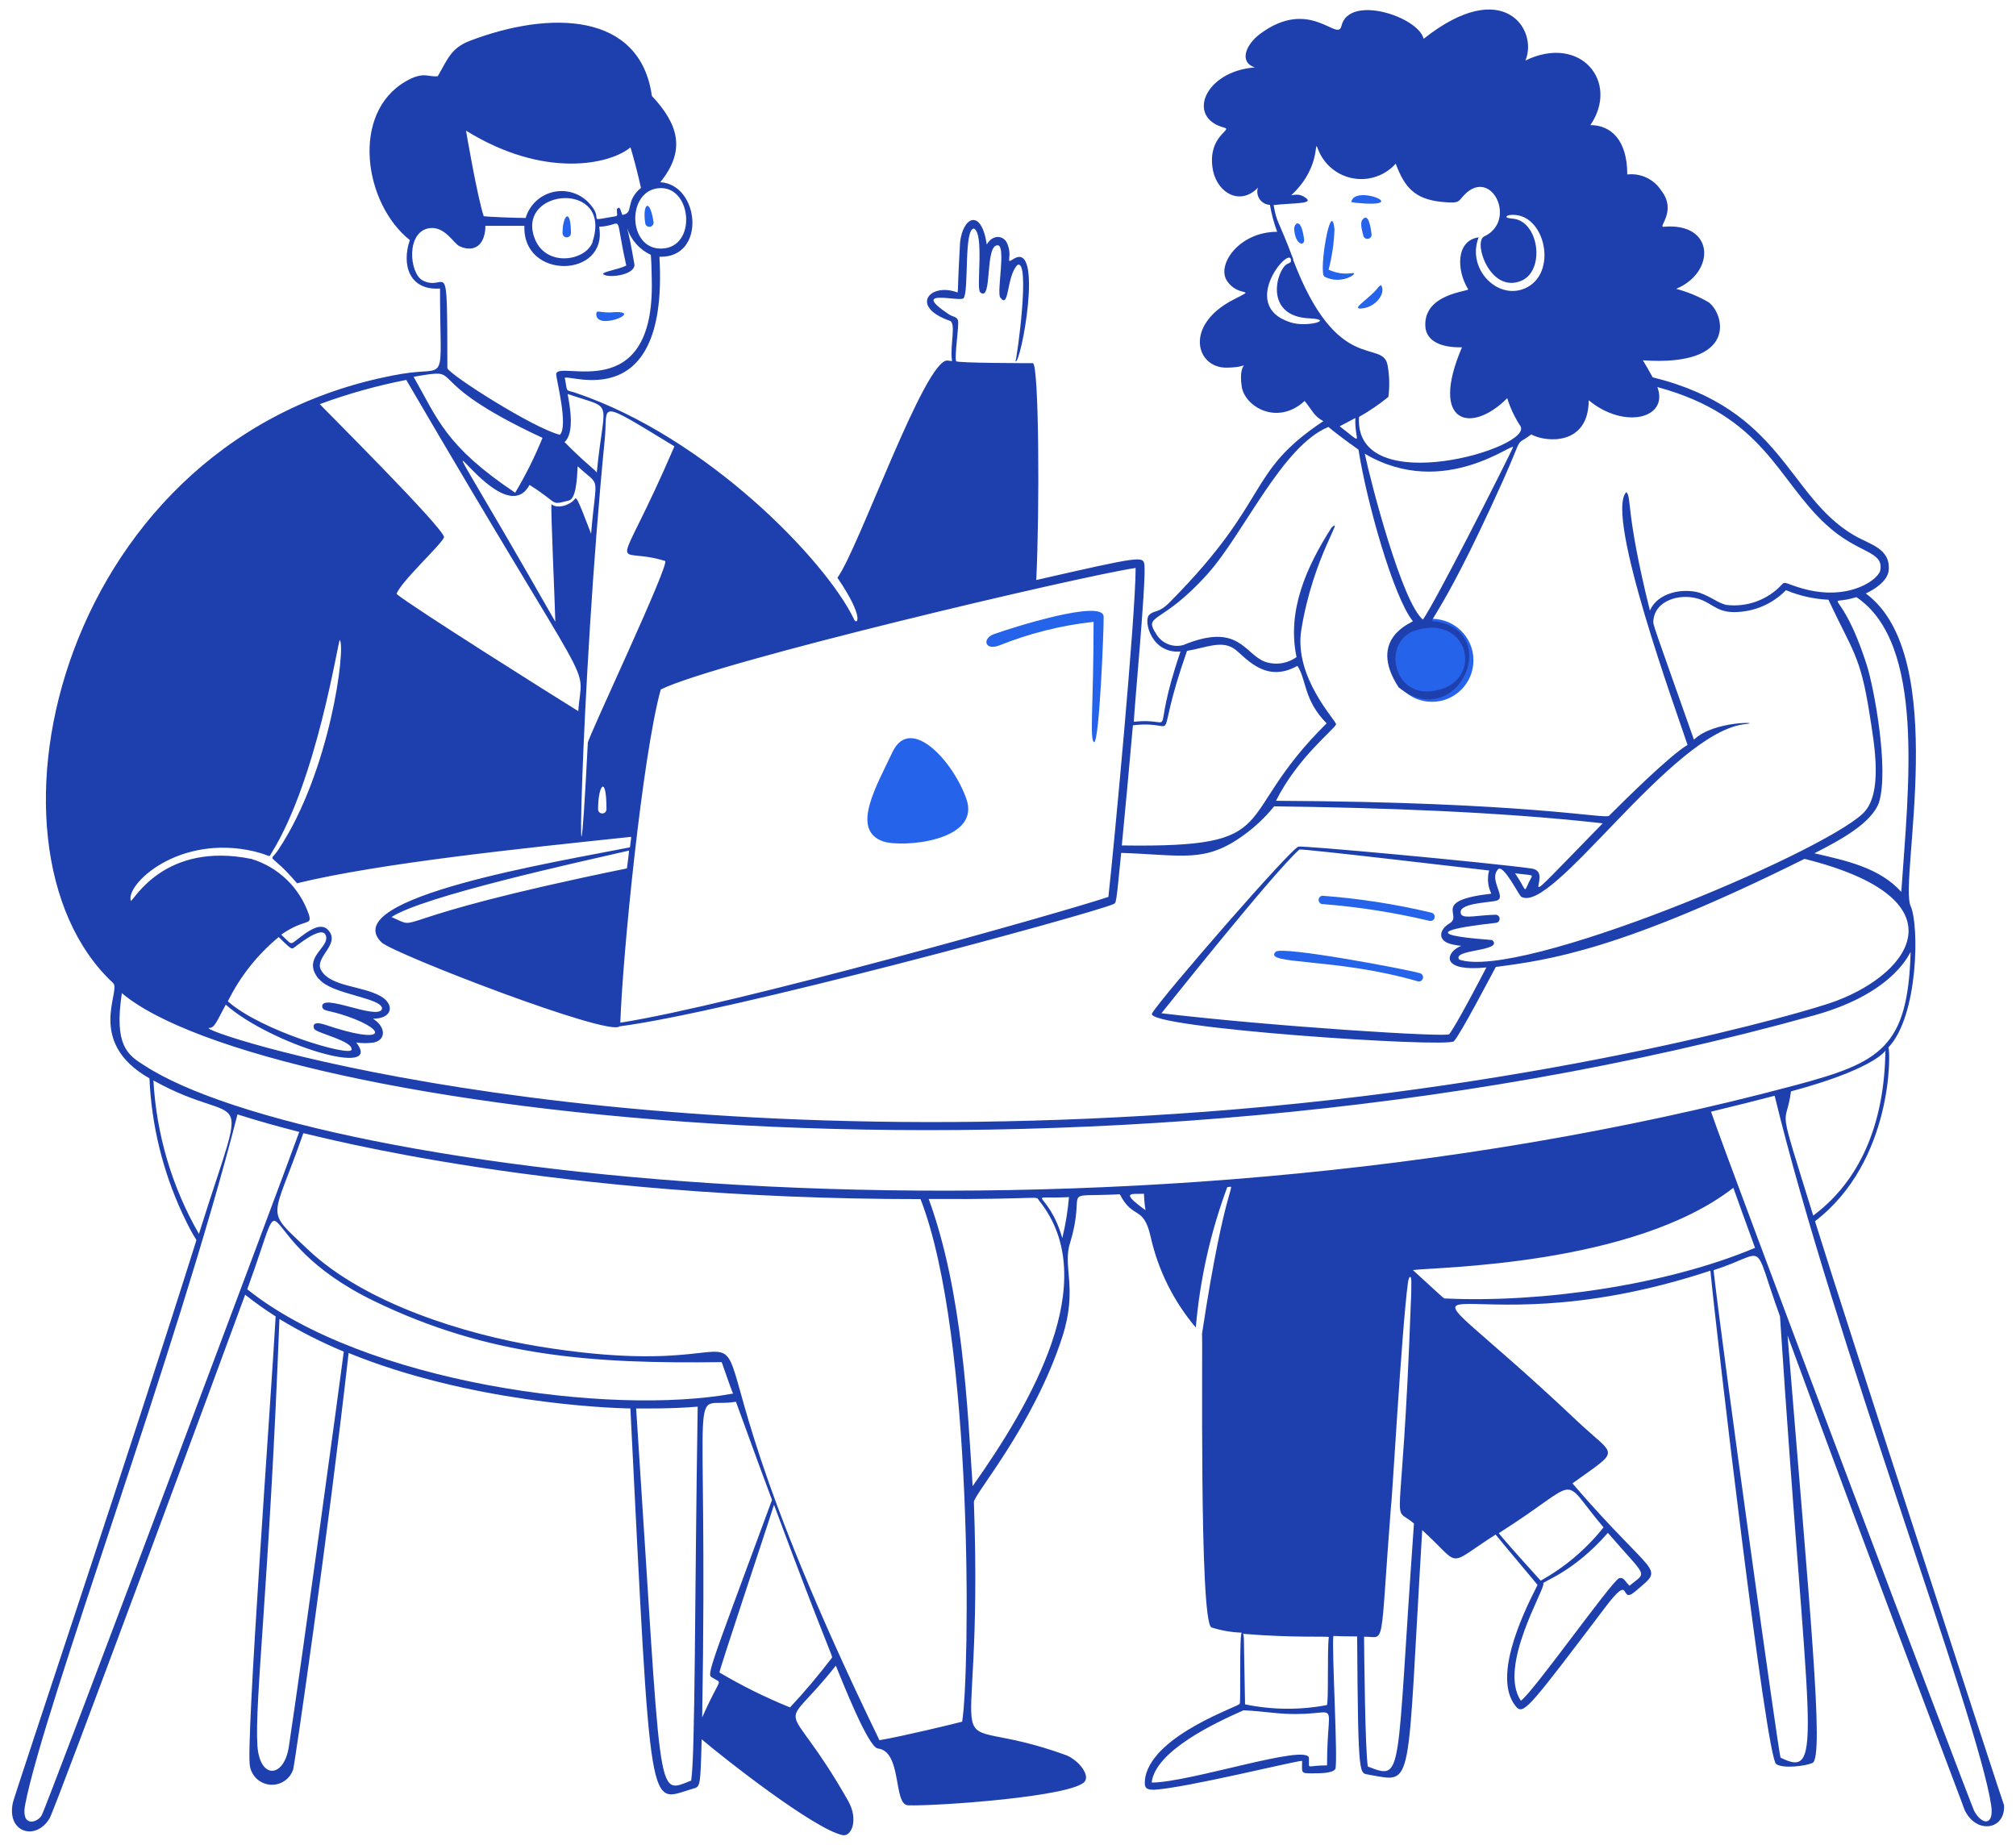 <svg width="106" height="97" viewBox="0 0 106 97" fill="none" xmlns="http://www.w3.org/2000/svg">
<ellipse cx="75.291" cy="34.72" rx="2.182" ry="2.182" fill="#2563EB"/>
<path d="M69.637 14.542C70.557 15.044 71.566 14.267 71.064 14.366C70.652 14.423 70.233 14.358 69.857 14.178C70.039 13.485 70.142 12.773 70.166 12.056C69.99 10.32 69.312 14.333 69.637 14.542ZM72.282 15.325C71.731 15.876 71.048 16.278 71.615 16.218C72.376 16.14 72.889 15.385 72.613 14.989C72.393 15.132 72.536 15.066 72.282 15.325ZM71.643 11.544C71.478 11.742 71.643 12.189 71.682 12.387C71.694 12.441 71.725 12.489 71.771 12.521C71.817 12.553 71.872 12.566 71.927 12.558C71.982 12.551 72.032 12.523 72.068 12.479C72.103 12.437 72.12 12.382 72.117 12.326C72.056 11.83 71.935 11.202 71.643 11.544ZM68.567 12.558C68.386 11.29 68.016 11.836 68.049 12.045C68.094 12.894 68.628 12.988 68.567 12.558ZM71.312 10.667C74.333 10.96 71.213 9.659 71.048 10.623L71.312 10.667ZM52.264 33.342C51.636 33.563 51.763 34.23 52.54 33.938C54.129 33.3 55.798 32.882 57.5 32.697C57.5 37.173 57.274 38.909 57.533 39.03C57.814 38.92 58.046 32.918 58.029 32.416C57.98 31.49 53.251 32.99 52.264 33.342ZM46.929 39.537C46.119 41.274 44.685 43.644 46.444 44.244C47.43 44.575 51.608 44.244 50.809 42.001C50.103 39.995 47.866 37.581 46.929 39.537ZM74.663 51.172C73.919 50.958 67.394 49.728 67.074 50.043C66.379 50.743 70.232 50.346 74.542 51.597C74.598 51.613 74.659 51.606 74.71 51.578C74.761 51.549 74.799 51.502 74.815 51.445C74.831 51.389 74.824 51.329 74.796 51.278C74.767 51.226 74.72 51.189 74.663 51.172ZM75.275 47.992C73.386 47.541 71.464 47.242 69.526 47.099C69.468 47.107 69.415 47.137 69.379 47.184C69.343 47.23 69.326 47.289 69.334 47.347C69.341 47.406 69.371 47.459 69.418 47.495C69.464 47.531 69.523 47.548 69.582 47.54C71.459 47.69 73.322 47.983 75.154 48.417C75.21 48.433 75.271 48.426 75.322 48.397C75.373 48.369 75.411 48.321 75.427 48.265C75.443 48.209 75.436 48.148 75.407 48.097C75.379 48.046 75.331 48.008 75.275 47.992ZM32.334 16.411C31.634 16.488 31.419 16.289 31.358 16.444C31.21 17.463 33.877 16.366 32.334 16.411ZM30.019 12.26C30.019 10.888 29.578 11.296 29.578 12.26C29.578 12.319 29.601 12.375 29.643 12.416C29.684 12.457 29.74 12.481 29.799 12.481C29.857 12.481 29.913 12.457 29.954 12.416C29.996 12.375 30.019 12.319 30.019 12.26ZM33.927 11.742C33.931 11.771 33.942 11.798 33.957 11.823C33.972 11.847 33.992 11.869 34.016 11.886C34.039 11.902 34.066 11.915 34.094 11.921C34.123 11.928 34.152 11.929 34.18 11.924C34.209 11.919 34.236 11.909 34.261 11.894C34.285 11.879 34.307 11.858 34.324 11.835C34.341 11.812 34.353 11.785 34.359 11.757C34.366 11.728 34.367 11.699 34.362 11.671C34.158 10.342 33.767 10.739 33.927 11.742Z" fill="#2563EB"/>
<path d="M95.432 64.213C99.549 61.06 99.412 55.262 99.29 55.075C100.872 53.421 100.916 48.626 100.459 47.639C99.841 46.3 102.597 34.494 98.1 31.204C98.497 31.027 99.252 30.575 99.307 29.986C99.406 28.823 98.309 28.635 97.471 28.139C93.972 26.083 93.751 21.525 86.895 19.839C86.641 19.37 86.586 19.288 86.382 18.946C91.343 19.288 90.703 16.57 89.849 15.898C89.311 15.587 88.735 15.348 88.135 15.187C90.224 14.31 90.163 11.681 87.473 11.924C87.154 11.951 88.19 11.103 87.347 10.017C87.157 9.724 86.889 9.49 86.574 9.341C86.258 9.192 85.907 9.134 85.561 9.174C85.561 7.327 84.673 6.578 83.621 6.578C85.169 4.307 83.103 1.777 80.204 3.182C80.892 1.584 79.057 -1.293 74.852 2.042C74.587 0.884 70.927 -0.323 70.531 1.369C70.327 2.234 68.877 -0.185 66.231 1.799C65.509 2.35 65.129 3.26 65.978 3.546C63.349 3.739 62.34 6.186 64.379 6.715C64.82 6.831 63.542 7.129 63.746 8.771C63.9 10.028 65.013 10.75 65.923 10.061C66.226 9.835 66.138 9.785 66.11 10.022C66.103 10.115 66.114 10.209 66.144 10.297C66.173 10.386 66.22 10.468 66.282 10.538C66.343 10.608 66.419 10.665 66.503 10.705C66.587 10.745 66.678 10.768 66.772 10.772C66.855 11.255 66.982 11.729 67.152 12.188C65.157 12.188 63.972 13.908 64.501 14.746C65.113 15.705 66.187 15.066 64.843 15.76C62.236 17.11 62.891 19.348 64.49 19.332C66.088 19.315 65.041 18.725 65.289 20.324C65.443 21.376 67.152 22.407 68.596 21.084C69.004 21.575 69.087 21.889 69.582 22.142C65.443 24.898 66.887 26.238 61.519 31.65C60.896 32.284 60.714 32.047 60.417 32.339C60.119 32.631 60.527 34.384 62.07 34.257C60.378 39.218 62.07 37.691 59.623 37.95C59.568 37.95 60.268 30.713 60.174 29.715C60.119 29.225 60.02 29.236 54.486 30.498C54.668 26.805 54.629 19.172 54.31 19.095C54.255 19.095 50.27 19.095 50.27 18.99C50.181 18.637 50.441 17.121 50.369 16.835C50.303 16.647 50.082 16.653 49.906 16.537C47.767 15.115 50.457 15.892 50.661 15.683C50.959 15.352 50.661 12.018 51.212 12.018C51.763 12.31 51.322 15.099 51.532 15.363C52.21 15.959 51.747 12.811 52.48 12.899C52.882 12.977 52.425 15.248 52.579 15.622C53.081 16.339 52.904 14.52 53.499 13.93C54.194 13.594 53.467 18.891 53.389 19.001C53.67 19.221 54.905 12.574 53.285 13.621C52.811 13.93 53.285 13.489 52.937 12.756C52.744 12.376 52.193 12.315 51.885 12.855C51.593 10.926 50.628 11.395 50.479 12.751C50.336 15.308 50.397 14.922 50.352 15.38C48.892 14.829 47.8 16.124 49.944 16.868C50.281 16.984 49.944 18.207 50.049 18.907C50.049 19.023 50.11 18.984 49.823 18.957C48.644 18.835 45.116 28.927 44.031 30.377C45.535 32.582 45.034 32.907 44.896 32.543C43.402 29.456 37.18 22.991 30.262 20.654C29.711 20.478 29.844 20.654 29.711 19.938C29.309 19.348 35.19 22.374 34.672 13.5C37.157 13.583 36.794 9.692 34.716 9.581C36.088 7.9 35.658 6.517 34.275 5.045C33.663 0.636 28.923 0.537 24.707 2.146C23.709 2.527 23.533 3.122 23.02 4.004C22.524 4.081 22.298 3.723 21.339 4.274C18.423 5.955 19.134 10.706 21.549 12.624C21.113 13.886 21.493 15.286 23.136 15.17C23.136 20.451 23.615 19.227 21.102 19.662C3.189 22.765 -1.815 44.481 5.951 51.691C6.38 52.093 4.495 54.788 7.858 56.7C7.965 59.149 8.549 61.553 9.577 63.778C10.343 65.431 10.371 65.073 10.294 65.315C7.02 75.732 0.781 94.329 0.681 94.769C0.323 96.362 1.888 96.825 2.611 95.602C2.93 95.051 11.754 71.185 12.89 68.077C13.404 68.485 13.939 68.866 14.494 69.218C14.257 73.456 12.901 91.815 13.143 92.874C13.189 93.131 13.319 93.366 13.512 93.541C13.707 93.716 13.954 93.822 14.214 93.841C14.475 93.86 14.735 93.791 14.952 93.646C15.169 93.501 15.332 93.287 15.414 93.039C15.497 92.763 17.261 80.632 18.33 71.141C24.668 73.726 31.85 74.04 33.145 74.057C34.247 96.054 34.082 94.731 36.408 94.058C36.816 93.937 36.827 94.058 36.893 91.451C37.995 92.4 42.846 96.208 44.317 96.495C44.758 96.577 45.166 95.695 44.587 94.676C41.225 88.762 40.856 91.49 43.948 87.582C44.295 88.426 45.64 91.854 46.153 91.936C47.448 92.08 46.952 94.896 47.745 94.924C49.156 94.979 56.47 94.472 57.044 93.662C57.286 93.325 56.762 92.603 56.09 92.3C48.793 89.638 51.763 94.599 51.207 78.973C51.207 78.576 54.354 74.933 55.853 70.303C56.685 67.729 55.853 66.616 56.266 65.343C57.176 62.339 55.566 62.967 58.879 62.796C59.584 64.163 60.108 63.348 60.494 65.001C60.885 66.771 61.702 68.419 62.875 69.802C63.09 67.278 63.646 64.796 64.528 62.422C65.079 62.372 64.457 61.837 63.2 70.138C63.25 70.193 63.04 85.262 63.696 85.57C64.212 85.736 64.748 85.829 65.289 85.846C65.157 85.951 65.245 89.583 65.184 89.583C65.184 89.721 60.72 91.17 60.224 93.414C60.158 93.904 60.147 94.108 60.659 94.108C62.362 94.014 68.089 92.587 68.464 92.587C68.464 93.199 68.37 93.248 68.949 93.243C69.439 93.243 70.051 93.243 70.211 93.017C70.36 92.647 70.018 86.734 70.106 86.044C70.106 85.989 70.012 86.044 71.357 86.044C71.412 93.91 71.473 93.166 72.024 93.325C74.378 93.728 73.948 94.246 74.78 80.456C76.907 82.385 75.96 82.407 78.638 80.687C79.002 81.145 80.843 83.322 80.843 83.338C79.961 85.058 78.429 88.365 79.773 89.803C80.154 90.129 80.6 89.533 84.387 84.534C85.875 82.561 85.098 84.435 85.985 83.674C87.589 82.302 87.088 83.123 82.678 77.998C85.263 76.129 84.982 76.658 82.937 74.729C71.793 64.185 75.816 71.483 89.931 66.814C90.273 70.364 92.864 92.372 93.387 92.752C93.746 93.011 94.931 92.862 95.3 92.697C95.934 92.41 95.145 84.518 93.988 70.221C98.645 82.942 103.297 95.111 103.297 95.166C103.915 96.473 105.452 96.213 105.37 94.918C105.353 94.94 97.014 69.317 95.432 64.213ZM85.677 83.382C85.418 83.112 85.357 82.908 85.125 82.986C84.69 83.206 80.562 89.048 79.966 89.423C78.743 87.615 81.273 83.515 81.146 83.261C81.069 83.156 82.7 82.71 84.541 80.599C86.647 83.035 86.614 82.611 85.671 83.382H85.677ZM84.315 80.307C83.407 81.45 82.284 82.403 81.008 83.112C79.355 81.282 79.129 81.012 78.803 80.616C83.34 77.744 81.918 77.496 84.31 80.307H84.315ZM99.13 55.411C99.037 59.649 97.444 62.355 95.338 63.915C93.36 57.538 93.889 59.473 94.17 57.384C99.682 55.901 99.136 54.799 99.125 55.411H99.13ZM99.974 46.901C98.822 45.617 97.047 45.247 95.399 44.867C96.772 44.167 98.386 43.296 98.794 42.205C99.345 40.397 98.502 36.048 98.16 34.99C96.744 30.553 95.818 31.964 97.609 31.397C101.236 33.844 100.349 41.356 99.968 46.901H99.974ZM78.418 46.989C75.21 47.358 76.946 48.124 76.213 48.554C75.695 48.852 75.519 49.475 76.356 49.657C76.974 49.794 76.907 49.657 76.621 49.839C76.004 50.208 75.844 51.101 78.153 50.869C77.889 51.376 76.56 53.928 76.197 54.38C76.064 54.545 67.031 53.983 61.067 53.278C61.117 53.223 66.915 45.92 68.32 44.669C68.453 44.608 78.241 45.771 78.296 45.771C78.187 46.178 78.228 46.61 78.412 46.989H78.418ZM76.726 50.456C76.312 49.905 79.09 50.031 78.462 49.431C78.407 49.398 73.105 49.139 78.682 48.521C78.733 48.51 78.778 48.48 78.809 48.438C78.839 48.396 78.853 48.344 78.849 48.292C78.844 48.24 78.821 48.192 78.783 48.156C78.745 48.12 78.696 48.099 78.644 48.097C77.652 48.124 77.034 48.306 76.836 48.097C76.511 47.463 78.379 47.468 78.693 47.353C79.244 47.204 78.247 46.251 78.776 45.699C79.052 45.451 79.851 47.033 79.966 47.138C81.57 48.202 87.914 38.435 91.789 38.071C92.748 37.977 90.135 37.862 89.066 38.892C86.862 32.653 86.917 32.874 86.933 32.631C87.005 31.672 88.085 31.264 89.017 31.419C89.948 31.573 90.147 32.179 91.15 32.185C91.663 32.187 92.171 32.087 92.645 31.889C93.118 31.691 93.547 31.4 93.905 31.033C94.615 31.328 95.37 31.498 96.138 31.534C97.383 34.202 97.819 34.461 98.293 37.498C98.541 39.08 99.048 41.758 97.934 42.789C95.592 44.961 79.895 51.542 76.72 50.456H76.726ZM79.663 45.92C80.766 46.063 80.6 45.92 80.385 46.399C80.093 47.011 80.297 46.818 79.658 45.92H79.663ZM67.874 16.956C64.991 16.063 68.006 12.679 67.874 13.754C67.874 13.809 67.714 13.858 67.67 13.886C67.119 14.2 66.424 16.642 68.871 16.741C70.194 16.802 68.728 17.226 67.874 16.956ZM68.006 13.649C67.179 11.444 67.146 11.792 66.965 10.783C68.067 10.656 69.257 10.744 68.541 10.331C68.15 10.105 67.764 10.37 67.94 10.221C69.594 8.65 69.004 7.074 69.335 7.928C69.494 8.306 69.746 8.637 70.067 8.891C70.389 9.146 70.769 9.314 71.173 9.382C71.578 9.45 71.993 9.414 72.379 9.278C72.766 9.143 73.112 8.911 73.386 8.606C73.849 9.835 74.367 10.474 75.827 10.618C76.803 10.711 76.648 10.59 77.018 10.221C78.434 8.804 79.773 11.599 78.054 12.425C77.426 12.646 78.324 15.479 80.005 14.757C81.262 14.206 80.92 11.599 79.52 11.494C79.002 11.455 79.266 11.323 79.349 11.312C81.168 11.053 81.94 14.195 80.33 15.088C78.853 15.909 77.084 14.195 77.745 12.481C76.56 12.64 76.566 14.189 77.194 15.209C77.271 15.33 74.719 15.429 74.956 17.292C75.116 18.097 76.059 18.279 76.869 18.262C75.144 22.286 77.343 22.848 79.25 20.936C79.407 21.444 79.633 21.927 79.922 22.374C80.821 23.515 71.175 26.364 71.457 21.922C72 21.616 72.516 21.264 73 20.869C73.072 20.32 73.059 19.762 72.961 19.216C72.713 17.777 70.316 19.811 67.984 13.638L68.006 13.649ZM74.835 32.593C73.733 31.744 72.079 25.383 71.76 23.857C75.965 26.337 79.757 23.079 79.542 23.548C78.897 24.904 75.486 31.628 74.813 32.582L74.835 32.593ZM75.26 36.346C73.248 36.572 72.73 33.866 74.273 33.204C77.282 32.091 78.164 36.01 75.26 36.346ZM70.431 22.418C70.431 22.418 70.927 22.165 71.264 21.977C71.209 23.228 71.798 23.454 70.431 22.407V22.418ZM60.819 33.375C60.069 32.24 61.05 32.918 63.503 30.168C65.416 28.029 67.416 23.438 69.847 22.451C69.985 22.572 70.723 23.151 71.429 23.642C71.842 26.315 73.248 31.358 74.284 32.659C74.334 32.719 71.831 33.524 73.54 36.142C76.538 38.545 78.996 33.386 75.634 32.697C74.846 32.543 75.282 33.612 79.062 25.191C80.165 22.71 79.586 23.537 80.512 22.843C81.311 23.278 83.532 23.427 83.532 21.046C85.406 22.595 87.76 22.005 87.143 20.351C92.764 21.878 93.442 25.224 96.016 27.582C97.67 29.115 99.004 28.949 98.871 29.93C98.871 30.41 97.273 31.645 94.793 30.95C93.944 30.713 93.85 30.537 93.691 30.735C93.321 31.135 92.862 31.44 92.351 31.626C91.84 31.812 91.292 31.873 90.753 31.804C90.284 31.683 90.02 31.402 89.358 31.165C88.46 30.906 87.154 31.165 86.751 32.102C85.451 26.866 85.809 26.172 85.511 25.874C84.354 27.053 88.206 37.57 88.73 39.168C87.793 39.719 85.368 42.128 84.602 42.894C84.409 43.087 80.402 42.172 67.091 42.106C68.238 39.818 70.15 38.363 70.249 38.088C70.282 37.906 68.006 35.618 68.425 33.094C69.059 29.236 70.712 27.108 70.012 27.742C68.69 29.804 67.659 32.113 68.171 34.549C67.936 34.719 67.662 34.83 67.375 34.873C67.087 34.916 66.793 34.89 66.518 34.797C65.416 34.384 65.151 32.708 62.219 33.915C61.959 33.987 61.682 33.973 61.43 33.876C61.178 33.779 60.964 33.603 60.819 33.375ZM62.412 34.224C63.415 34.053 64.187 33.673 64.853 34.086C65.405 34.428 66.452 36.004 68.216 35.012C68.701 35.723 68.53 36.798 69.753 38.033C64.6 43.125 67.731 44.58 58.984 44.454C59.116 43.103 59.419 39.873 59.568 38.137C62.269 37.818 60.521 39.62 62.412 34.224ZM59.711 29.864C59.711 32.389 58.559 44.652 58.278 47.16C55.671 48.031 38.552 52.842 32.616 53.774C32.737 50.208 33.784 39.692 34.743 36.252C37.698 34.797 56.851 30.283 59.711 29.864ZM20.578 48.224C22.232 47.121 30.532 45.308 33.073 44.724C33.073 44.856 32.98 45.528 32.963 45.661C19.663 48.378 22.326 48.979 20.595 48.224H20.578ZM35.46 23.471C32.318 30.774 32.153 28.619 34.969 29.495C35.261 29.589 30.924 38.755 30.907 39.058C30.24 52.231 30.499 36.236 31.8 23.074C31.982 21.261 31.255 20.913 35.465 23.471H35.46ZM31.888 42.552C31.888 42.611 31.865 42.667 31.824 42.708C31.782 42.749 31.726 42.773 31.668 42.773C31.609 42.773 31.553 42.749 31.512 42.708C31.471 42.667 31.447 42.611 31.447 42.552C31.442 41.306 31.888 40.656 31.888 42.552ZM29.844 20.715C32.362 21.58 31.767 20.831 31.376 24.865C31.376 24.75 30.863 24.446 29.684 23.245C30.213 22.765 29.981 21.415 29.844 20.715ZM29.91 26.315C30.285 26.221 30.34 25.212 30.373 24.518C31.618 25.675 31.354 24.816 31.078 28.062C30.34 26.127 30.345 26.243 30.246 26.199C30.108 26.475 29.375 26.816 28.995 26.513C28.956 26.905 29.166 31.419 29.199 32.692C20.187 16.879 26.107 28.696 27.843 25.499C29.447 26.502 28.879 26.574 29.921 26.315H29.91ZM34.732 9.89C36.386 9.857 36.639 12.999 34.804 13.07C32.969 13.142 32.925 9.923 34.732 9.89ZM33.151 7.746C33.283 8.182 33.525 9.069 33.702 9.879C32.825 10.612 33.371 11.202 32.721 11.301C32.599 10.992 32.599 10.816 32.434 10.992C32.434 11.45 32.583 11.323 31.965 11.439C30.924 11.626 31.701 11.516 31.067 10.789C30.843 10.506 30.545 10.291 30.207 10.167C29.868 10.043 29.502 10.013 29.149 10.083C28.795 10.152 28.467 10.317 28.201 10.56C27.934 10.803 27.74 11.115 27.639 11.461C27.159 11.461 25.677 11.406 25.434 11.367C25.104 10.392 24.508 6.914 24.503 6.87C28.631 9.427 32.098 8.639 33.151 7.746ZM31.166 12.707C30.825 13.732 28.637 14.101 28.085 12.459C27.209 9.89 32.219 9.499 31.155 12.707H31.166ZM22.232 14.751C21.515 14.382 21.334 12.161 22.59 11.996C23.406 11.896 23.841 12.8 24.167 12.949C25.004 13.324 25.522 12.8 25.522 11.874H27.573C27.457 14.74 31.982 14.63 31.503 11.924C32.88 11.863 32.258 10.981 32.93 13.963C32.489 14.178 31.74 14.277 31.706 14.399C31.861 14.641 33.36 14.503 33.36 13.919C33.189 12.921 33.062 12.321 32.974 11.99C33.073 12.299 33.235 12.583 33.449 12.826C33.664 13.069 33.926 13.264 34.22 13.401C34.253 13.825 34.258 14.145 34.269 14.707C34.44 21.442 29.309 18.885 29.243 19.668C29.243 19.943 29.899 22.424 29.436 22.859C28.069 22.528 23.66 19.723 23.522 19.359C23.516 13.026 23.505 15.402 22.232 14.751ZM28.526 23.019C28.122 24.017 27.641 24.983 27.088 25.907C23.422 23.454 23.004 22.016 21.747 19.811C24.707 19.304 21.741 19.861 28.526 23.024V23.019ZM21.361 19.976C31.657 37.614 30.604 34.533 30.406 37.393C29.05 36.556 21.747 31.959 20.849 31.231C21.064 30.592 23.224 28.619 23.345 28.255C23.467 27.891 16.792 21.255 16.814 21.25C18.284 20.707 19.796 20.284 21.334 19.982L21.361 19.976ZM13.408 44.779C14.306 44.994 14.097 45.143 14.29 44.828C16.676 40.97 17.762 33.739 17.867 33.651C18.186 34.042 17.371 40.574 14.637 44.674C14.119 45.451 14.113 44.674 15.618 46.443C19.923 45.391 27.369 44.614 33.184 44.002C33.184 44.145 33.139 44.377 33.123 44.553C29.348 45.308 17.641 47.199 20.066 49.557C20.826 50.202 32.026 54.518 32.572 53.967C38.254 53.239 57.154 48.119 58.543 47.54C58.691 47.441 58.675 47.672 58.951 44.845C62.213 44.955 63.36 45.396 65.405 43.903C65.998 43.474 66.532 42.968 66.992 42.398C72.421 42.464 78.859 42.679 84.271 43.291C78.837 48.852 81.956 45.859 80.523 45.666C78.115 45.336 68.227 44.426 68.287 44.52C68.133 44.305 60.99 52.528 60.571 53.289C60.152 54.049 76.103 55.108 76.445 54.749C76.786 54.391 78.357 51.376 78.649 50.842C81.449 50.478 85.263 49.949 94.881 45.159C103.204 47.243 100.574 51.117 96.534 52.633C95.124 53.184 81.581 57.097 63.332 58.459C29.965 60.944 9.93 54.049 11.01 54.049C11.28 54.049 11.402 53.697 11.87 52.826C14.229 54.904 20.215 56.734 18.732 54.816C19.039 54.861 19.351 54.861 19.658 54.816C20.242 54.683 20.281 54.127 19.812 53.713C19.575 53.509 19.542 53.575 19.752 53.559C20.667 53.493 20.722 52.782 20.011 52.379C19.052 51.828 17.365 51.889 16.88 51.007C16.527 50.368 17.784 49.723 17.349 49.023C17.046 48.538 16.561 48.736 16.087 49.056C15.127 49.723 15.475 49.778 14.786 49.144C16.042 48.268 16.439 48.698 16.235 48.075C15.999 47.386 15.604 46.764 15.081 46.258C14.557 45.752 13.922 45.377 13.226 45.165C8.646 44.228 7.025 47.369 6.882 47.369C6.573 46.537 9.362 43.831 13.38 44.768L13.408 44.779ZM16.781 51.481C17.437 52.302 20.138 52.457 20.088 53.052C19.857 53.68 16.808 52.148 16.946 52.958C17.035 53.201 17.211 53.074 18.291 53.449C20.413 54.193 20.297 54.964 17.101 53.884C16.511 53.686 16.428 53.884 16.522 54.099C16.616 54.314 18.594 54.738 18.484 55.201C18.368 55.56 13.739 54.209 11.98 52.65C12.623 51.347 13.534 50.196 14.653 49.271C15.1 49.706 15.287 49.905 15.398 49.866C15.508 49.828 17.095 48.439 17.156 49.315C17.167 49.91 15.894 50.401 16.753 51.47L16.781 51.481ZM8.095 56.827C12.95 59.511 13.121 56.392 10.459 64.88C9.043 62.416 8.223 59.654 8.067 56.816L8.095 56.827ZM2.192 95.447C1.993 95.833 1.089 96.125 1.321 94.896C2.329 89.682 9.274 71.196 12.487 58.596C13.7 58.977 14.516 59.203 15.734 59.517C14.824 62.047 2.418 95.1 2.192 95.447ZM15.188 91.837C14.94 93.491 13.667 93.585 13.535 91.804C13.38 89.44 14.163 83.25 14.692 69.355C15.776 70.01 16.907 70.584 18.076 71.069C17.861 72.751 15.916 87.004 15.188 91.837ZM36.342 93.623C34.446 94.351 34.832 95.056 33.448 74.057C33.707 74.057 35.284 74.084 36.684 73.963C36.524 84.044 36.557 92.234 36.342 93.623ZM13 67.79C15.42 61.176 12.829 65.095 19.663 68.407C25.726 71.345 31.194 71.714 37.946 71.621C38.265 72.525 38.497 73.202 38.546 73.274C32.076 74.465 19.151 72.723 13 67.79ZM36.92 90.305C37.246 71.24 36.105 74.15 38.695 73.704C39.726 76.553 40.233 77.904 40.591 78.868C37.031 88.508 37.152 88.029 37.505 88.238C38.006 88.569 37.891 88.106 36.92 90.305ZM43.744 87.163C43.053 88.071 42.318 88.943 41.539 89.776C40.258 89.258 39.018 88.645 37.83 87.941C37.78 87.907 40.189 80.737 40.696 79.122C43.435 86.502 43.805 87.086 43.744 87.163ZM50.589 90.525C50.314 90.608 47.349 91.319 46.241 91.501C32.517 63.221 45.012 73.505 28.344 70.799C24.486 70.165 19.201 68.551 16.191 65.701C13.876 63.496 14.306 64.323 15.949 59.583C16.831 59.76 28.912 63.05 48.401 63.05C51.218 70.276 50.992 88.156 50.589 90.525ZM51.141 78.135C50.87 74.084 50.628 67.955 48.831 63.044C55.142 63.078 54.392 62.824 54.651 63.149C58.008 67.355 54.188 73.825 51.146 78.135H51.141ZM55.853 65.089C55.076 62.438 53.736 63.078 56.206 62.945C56.144 63.668 56.028 64.384 55.858 65.089H55.853ZM60.202 63.612C58.824 62.614 59.557 62.802 60.147 62.769C60.191 63.651 60.268 63.656 60.207 63.612H60.202ZM69.77 92.824C68.629 92.824 68.85 93.088 68.822 92.444C68.783 91.644 62.555 93.728 60.554 93.728C60.742 92.074 63.861 90.597 65.383 89.93C65.383 89.93 65.73 89.93 66.904 90.057C70.707 90.459 69.775 88.773 69.775 92.824H69.77ZM65.361 85.907C67.951 86.127 69.875 86.022 69.869 86.078C69.775 86.767 69.869 89.633 69.759 89.655C68.339 89.923 66.88 89.91 65.465 89.616C65.383 85.703 65.427 86.138 65.361 85.907ZM7.593 56.023C6.711 55.471 5.989 54.981 6.408 52.22C13.694 58.393 56.564 64.196 95.405 53.383C99.814 52.153 100.464 49.894 100.459 50.075C100.315 55.097 98.849 55.868 94.429 57.053C57.578 66.914 16.384 61.766 7.593 56.023ZM71.919 92.885C71.776 91.964 71.732 87.141 71.721 86.061C72.879 86.028 72.531 86.987 73.143 79.116C73.182 79.15 73.694 69.934 74.03 67.432C74.075 67.085 74.218 67.002 74.207 67.432C74.207 67.707 74.207 68.071 74.179 68.534C73.722 81.338 73.077 79.006 74.345 80.109C73.386 93.568 73.826 93.612 71.919 92.885ZM76.02 68.275C75.888 68.275 76.114 68.446 74.29 66.781C75.475 66.621 85.864 66.561 91.139 62.455C91.585 63.706 91.48 63.414 92.279 65.613C87.578 67.592 80.975 68.507 76.02 68.275ZM93.619 92.416C93.536 92.317 90.637 71.521 90.097 66.787C93.04 65.85 92.07 65.045 93.591 69.212C95.03 91.292 95.983 93.601 93.619 92.416ZM103.799 95.216C103.661 94.973 90.835 61.044 89.965 58.453C91.067 58.189 92.472 57.836 93.31 57.615C96.386 70.292 103.997 90.283 104.692 94.907C104.863 96.032 104.207 95.971 103.799 95.216Z" fill="#1E40AF"/>
</svg>

